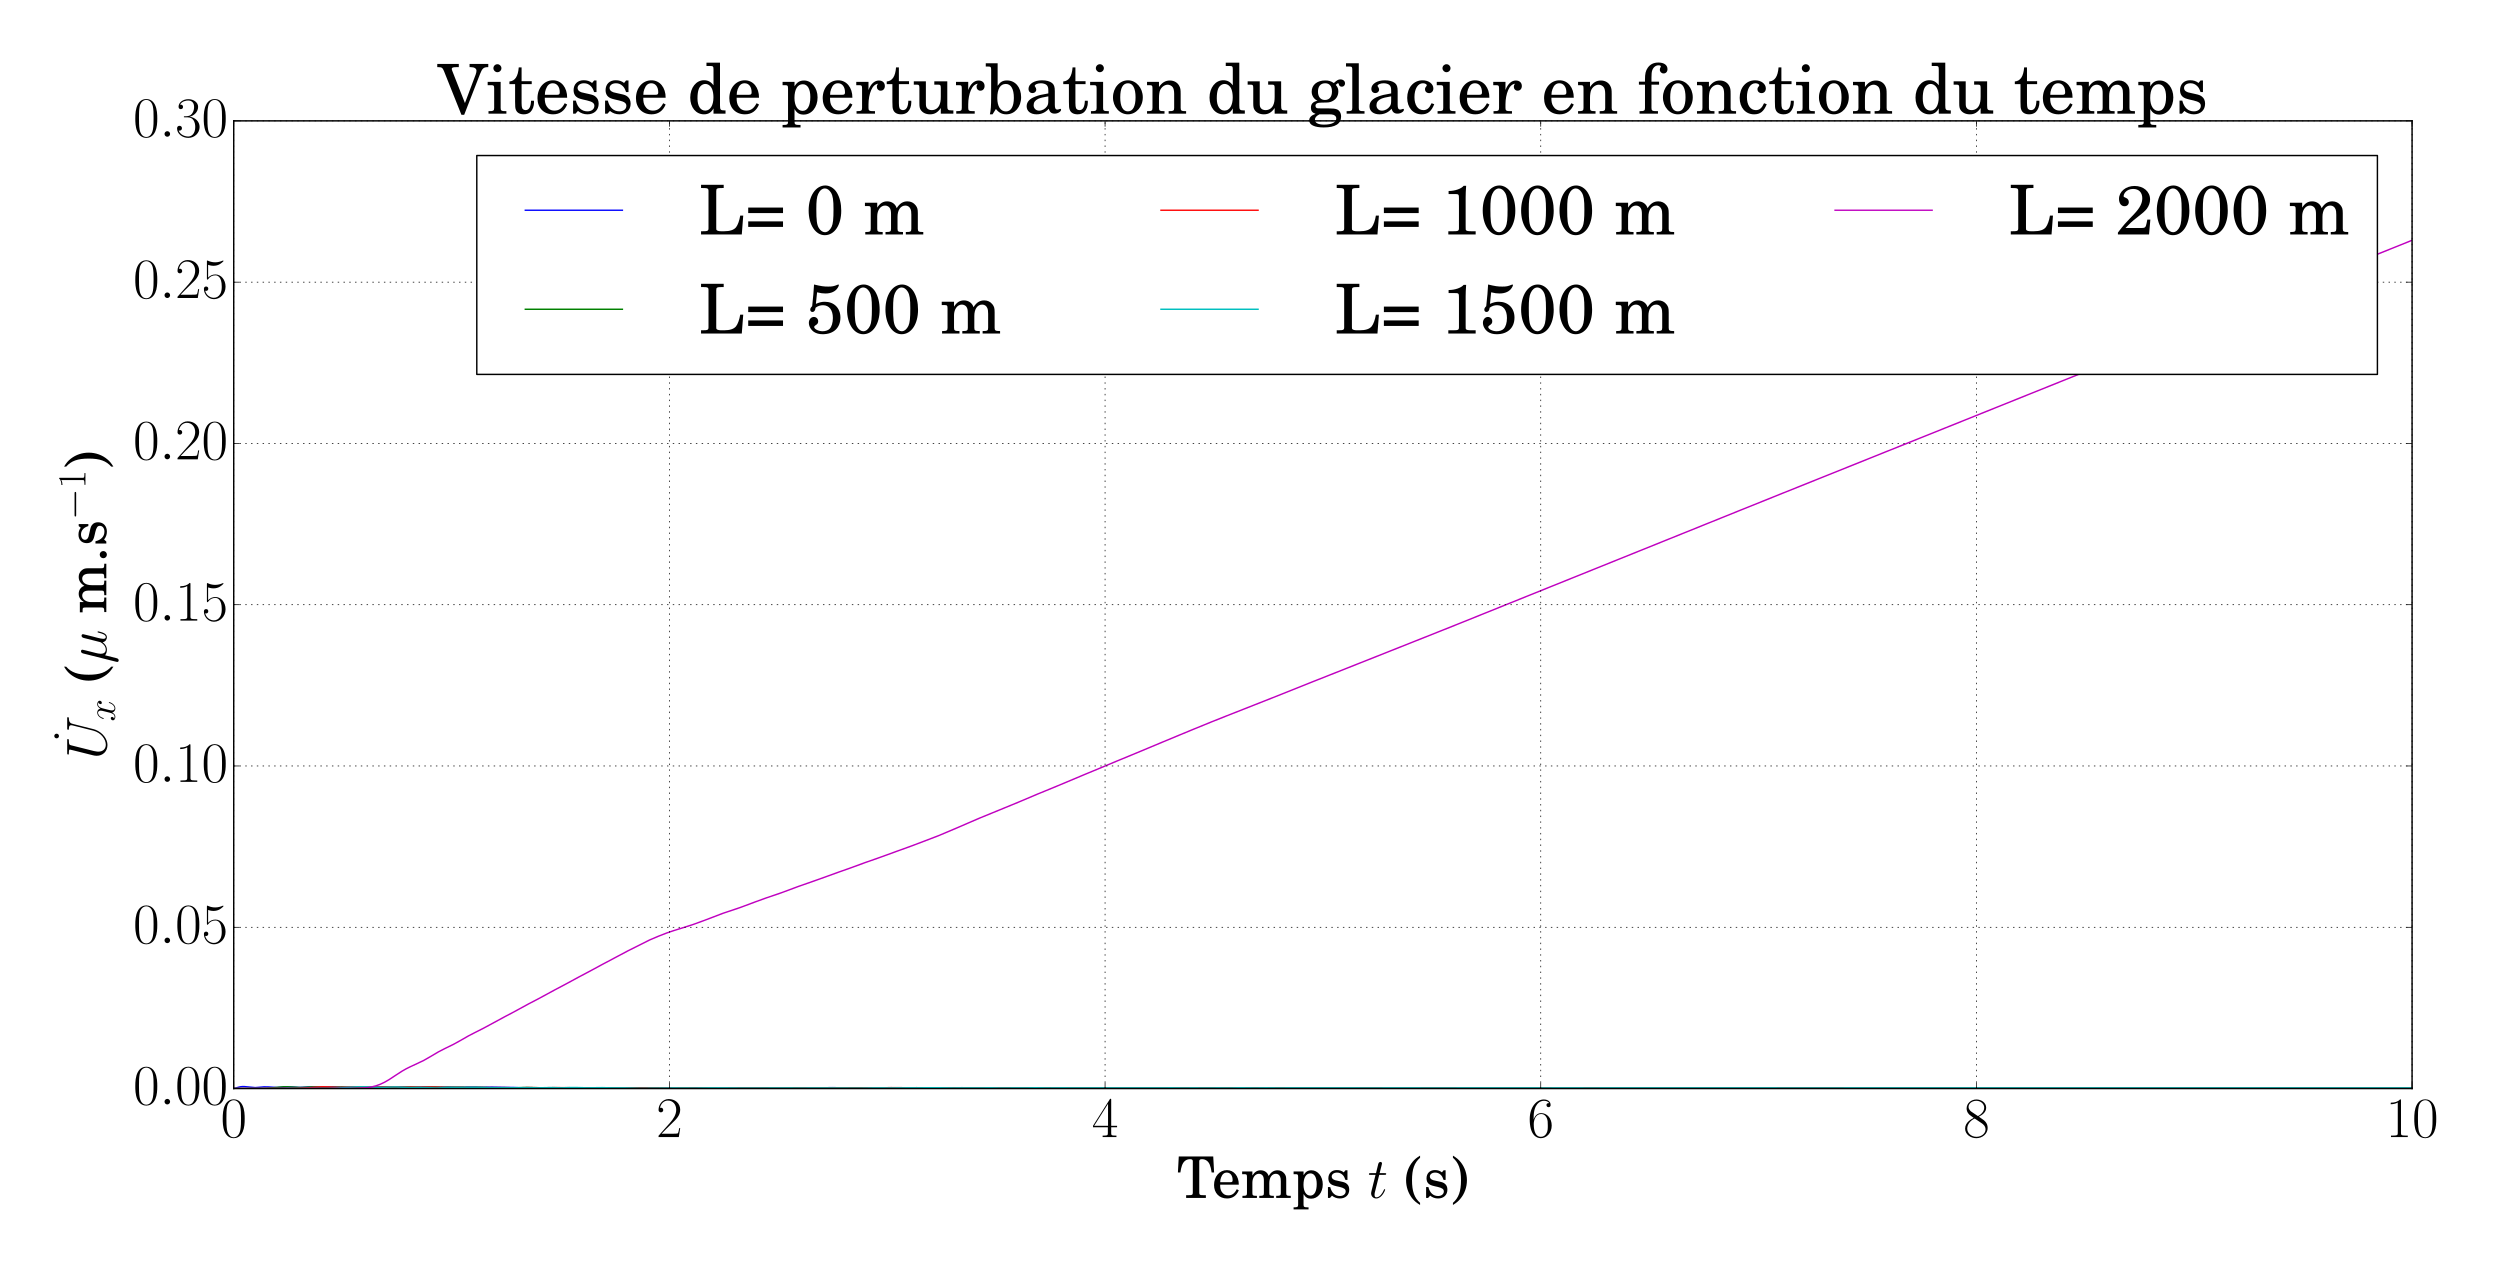 <?xml version="1.0" encoding="utf-8" standalone="no"?>
<!DOCTYPE svg PUBLIC "-//W3C//DTD SVG 1.1//EN"
  "http://www.w3.org/Graphics/SVG/1.1/DTD/svg11.dtd">
<!-- Created with matplotlib (http://matplotlib.org/) -->
<svg height="880pt" version="1.1" viewBox="0 0 1731 880" width="1731pt" xmlns="http://www.w3.org/2000/svg" xmlns:xlink="http://www.w3.org/1999/xlink">
 <defs>
  <style type="text/css">
*{stroke-linecap:butt;stroke-linejoin:round;}
  </style>
 </defs>
 <g id="figure_1">
  <g id="patch_1">
   <path d="
M0 880.2
L1731.6 880.2
L1731.6 0
L0 0
z
" style="fill:#ffffff;"/>
  </g>
  <g id="axes_1">
   <g id="patch_2">
    <path d="
M161.833 753.719
L1670.12 753.719
L1670.12 83.683
L161.833 83.683
z
" style="fill:#ffffff;"/>
   </g>
   <g id="line2d_1">
    <path clip-path="url(#p7fbd6cdb68)" d="
M161.833 753.719
L163.325 753.361
L164.817 752.876
L166.309 752.517
L167.801 752.347
L169.293 752.362
L176.752 753.057
L179.736 752.811
L182.72 752.549
L185.703 752.584
L191.671 752.972
L194.655 752.842
L199.13 752.584
L202.114 752.677
L206.59 752.924
L209.573 752.862
L214.049 752.626
L217.033 752.661
L223 752.903
L227.476 752.726
L230.46 752.636
L234.935 752.785
L239.411 752.876
L248.362 752.692
L254.33 752.872
L264.773 752.729
L269.249 752.862
L273.724 752.755
L278.2 752.677
L287.151 752.826
L294.611 752.698
L302.07 752.835
L311.021 752.723
L316.989 752.839
L327.432 752.75
L333.399 752.829
L340.859 752.73
L351.302 752.916
L355.778 752.967
L369.204 753.477
L379.648 753.577
L388.599 753.222
L405.01 753.511
L409.485 753.509
L418.437 753.232
L430.372 753.481
L439.323 753.34
L449.766 753.437
L455.734 753.475
L464.685 753.285
L473.636 753.515
L482.587 753.292
L493.031 753.454
L501.982 753.353
L518.392 753.389
L525.852 753.354
L533.311 753.456
L543.754 753.291
L549.722 753.39
L561.657 753.143
L567.625 753.209
L576.576 753.07
L585.527 753.275
L595.97 753.208
L603.43 753.183
L610.889 753.118
L625.808 753.216
L636.251 753.169
L657.137 753.236
L666.089 753.111
L675.04 753.264
L683.991 753.141
L691.451 753.214
L698.91 753.163
L706.369 753.242
L715.321 753.126
L722.78 753.287
L733.223 753.153
L740.683 753.277
L749.634 753.224
L758.585 753.266
L766.045 753.295
L772.012 753.293
L780.963 753.229
L788.423 753.283
L797.374 753.211
L806.325 753.313
L816.768 753.237
L827.212 753.247
L837.655 753.272
L849.59 753.243
L866.001 753.275
L927.168 753.207
L933.135 753.238
L940.595 753.254
L948.054 753.214
L957.005 753.229
L964.465 753.209
L973.416 753.248
L982.367 753.233
L992.81 753.231
L1061.44 753.273
L1067.4 753.224
L1073.37 753.193
L1082.32 753.266
L1089.78 753.192
L1098.73 753.265
L1106.19 753.191
L1116.64 753.248
L1124.1 753.224
L1134.54 753.226
L1188.25 753.244
L1209.13 753.235
L1264.33 753.235
L1273.28 753.239
L1282.24 753.252
L1291.19 753.224
L1301.63 753.264
L1380.7 753.256
L1419.49 753.238
L1437.39 753.236
L1459.77 753.23
L1513.48 753.238
L1640.29 753.242
L1670.12 753.224
L1670.12 753.224" style="fill:none;stroke:#0000ff;stroke-linecap:square;"/>
   </g>
   <g id="line2d_2">
    <path clip-path="url(#p7fbd6cdb68)" d="
M161.833 753.719
L182.72 753.611
L187.195 753.331
L196.146 752.496
L199.13 752.501
L208.081 752.977
L212.557 752.747
L215.541 752.598
L218.525 752.626
L225.984 752.916
L236.427 752.692
L242.395 752.893
L252.838 752.704
L258.805 752.875
L269.249 752.721
L275.216 752.859
L284.167 752.693
L291.627 752.844
L300.578 752.713
L306.546 752.848
L318.481 752.793
L322.956 752.871
L331.908 752.846
L339.367 753.101
L349.81 753.192
L354.286 753.218
L364.729 753.004
L373.68 753.147
L379.648 753.252
L385.615 753.373
L394.566 753.39
L400.534 753.596
L405.01 753.486
L410.977 753.294
L422.912 753.384
L433.355 753.445
L440.815 753.321
L449.766 753.426
L457.225 753.383
L464.685 753.439
L472.144 753.309
L482.587 753.457
L490.047 753.317
L501.982 753.425
L515.409 753.362
L524.36 753.391
L533.311 753.248
L542.263 753.318
L549.722 753.177
L560.165 753.326
L566.133 753.221
L576.576 753.244
L584.035 753.13
L594.478 753.162
L610.889 753.166
L655.645 753.184
L661.613 753.126
L675.04 753.196
L697.418 753.21
L728.748 753.214
L751.126 753.221
L760.077 753.228
L767.536 753.213
L774.996 753.3
L783.947 753.238
L791.407 753.31
L801.85 753.248
L809.309 753.25
L816.768 753.262
L822.736 753.28
L830.195 753.216
L839.147 753.301
L846.606 753.195
L855.557 753.301
L863.017 753.196
L871.968 753.317
L880.919 753.208
L889.871 753.277
L898.822 753.262
L909.265 753.221
L952.53 753.242
L959.989 753.221
L967.448 753.268
L977.892 753.224
L986.843 753.223
L997.286 753.257
L1088.29 753.239
L1161.39 753.25
L1177.8 753.239
L1210.62 753.246
L1282.24 753.248
L1324.01 753.225
L1344.89 753.219
L1365.78 753.252
L1404.57 753.233
L1428.44 753.242
L1462.75 753.253
L1556.74 753.24
L1670.12 753.232
L1670.12 753.232" style="fill:none;stroke:#008000;stroke-linecap:square;"/>
   </g>
   <g id="line2d_3">
    <path clip-path="url(#p7fbd6cdb68)" d="
M161.833 753.719
L205.098 753.618
L211.065 753.335
L223 752.488
L227.476 752.596
L234.935 752.967
L239.411 752.835
L245.378 752.597
L249.854 752.738
L254.33 752.908
L258.805 752.804
L263.281 752.639
L267.757 752.728
L273.724 752.88
L284.167 752.699
L290.135 752.873
L296.102 752.725
L300.578 752.733
L309.529 752.976
L315.497 752.965
L325.94 753.236
L334.891 753.025
L342.351 753.054
L348.318 753.031
L357.269 753.179
L366.221 752.974
L375.172 753.166
L384.123 753.045
L394.566 753.115
L412.469 753.325
L419.928 753.56
L446.782 753.309
L452.75 753.529
L457.225 753.453
L463.193 753.341
L485.571 753.45
L497.506 753.335
L506.457 753.356
L522.868 753.258
L530.328 753.326
L539.279 753.267
L546.738 753.372
L557.181 753.242
L566.133 753.297
L588.511 753.273
L594.478 753.288
L601.938 753.175
L610.889 753.202
L616.857 753.065
L630.283 753.154
L634.759 753.112
L643.71 753.281
L654.154 753.15
L661.613 753.186
L670.564 753.216
L678.024 753.193
L685.483 753.182
L701.894 753.238
L712.337 753.209
L864.509 753.264
L915.233 753.265
L922.692 753.249
L930.151 753.226
L939.103 753.256
L948.054 753.25
L957.005 753.227
L974.908 753.223
L1004.75 753.218
L1012.2 753.229
L1021.16 753.228
L1031.6 753.254
L1425.46 753.228
L1450.82 753.255
L1526.9 753.248
L1534.36 753.238
L1541.82 753.232
L1550.77 753.238
L1558.23 753.231
L1567.18 753.24
L1576.14 753.246
L1588.07 753.224
L1626.86 753.252
L1667.14 753.233
L1670.12 753.244
L1670.12 753.244" style="fill:none;stroke:#ff0000;stroke-linecap:square;"/>
   </g>
   <g id="line2d_4">
    <path clip-path="url(#p7fbd6cdb68)" d="
M161.833 753.719
L227.476 753.631
L233.443 753.419
L240.903 752.898
L246.87 752.528
L251.346 752.518
L264.773 752.91
L273.724 752.626
L278.2 752.808
L284.167 753.029
L296.102 753.092
L302.07 753.296
L306.546 753.132
L311.021 752.922
L315.497 752.979
L321.464 753.18
L327.432 753.08
L333.399 753.061
L340.859 753.076
L348.318 753.075
L354.286 753.155
L364.729 753.02
L372.188 753.184
L382.631 753.02
L388.599 753.198
L394.566 753.015
L399.042 752.996
L406.501 753.188
L416.945 753.065
L424.404 753.248
L431.863 753.215
L442.307 753.493
L452.75 753.48
L458.717 753.404
L466.177 753.283
L481.095 753.371
L491.539 753.232
L497.506 753.204
L513.917 753.326
L528.836 753.313
L536.295 753.284
L543.754 753.269
L552.706 753.323
L566.133 753.271
L594.478 753.373
L598.954 753.334
L606.413 753.212
L616.857 753.28
L625.808 753.212
L648.186 753.129
L654.154 753.182
L660.121 753.26
L670.564 753.211
L676.532 753.252
L685.483 753.177
L692.942 753.286
L703.386 753.239
L709.353 753.244
L716.813 753.147
L727.256 753.258
L734.715 753.202
L743.666 753.217
L751.126 753.211
L758.585 753.247
L769.028 753.223
L788.423 753.21
L795.882 753.229
L803.342 753.251
L810.801 753.194
L819.752 753.28
L827.212 753.23
L834.671 753.301
L843.622 753.242
L851.082 753.305
L858.541 753.168
L868.984 753.283
L876.444 753.198
L885.395 753.277
L894.346 753.232
L903.298 753.227
L925.676 753.238
L934.627 753.237
L945.07 753.263
L977.892 753.239
L988.335 753.265
L1058.45 753.226
L1067.4 753.26
L1088.29 753.243
L1100.23 753.262
L1128.57 753.237
L1136.03 753.253
L1144.98 753.233
L1156.92 753.221
L1185.26 753.236
L1209.13 753.247
L1256.87 753.263
L1310.58 753.24
L1331.47 753.227
L1370.26 753.237
L1425.46 753.234
L1444.85 753.248
L1470.21 753.234
L1544.81 753.237
L1670.12 753.229
L1670.12 753.229" style="fill:none;stroke:#00bfbf;stroke-linecap:square;"/>
   </g>
   <g id="line2d_5">
    <path clip-path="url(#p7fbd6cdb68)" d="
M161.833 753.719
L245.378 753.641
L251.346 753.38
L254.33 753.079
L257.314 752.585
L260.297 751.829
L263.281 750.755
L266.265 749.341
L269.249 747.619
L273.724 744.684
L278.2 741.775
L281.184 740.064
L284.167 738.574
L293.119 734.39
L297.594 731.84
L303.562 728.317
L308.037 726.01
L314.005 723.094
L318.481 720.624
L324.448 717.207
L328.924 714.902
L334.891 711.879
L349.81 703.806
L354.286 701.47
L366.221 694.974
L372.188 691.876
L384.123 685.405
L391.583 681.464
L400.534 676.609
L409.485 671.869
L416.945 667.826
L427.388 662.289
L434.847 658.326
L449.766 650.848
L455.734 648.305
L461.701 645.982
L466.177 644.456
L479.604 640.23
L487.063 637.517
L500.49 632.397
L512.425 628.394
L522.868 624.502
L530.328 621.793
L540.771 618.237
L552.706 613.807
L566.133 609.104
L581.051 603.727
L588.511 601.103
L598.954 597.275
L607.905 594.151
L621.332 589.28
L631.775 585.507
L649.678 578.687
L663.105 573.016
L670.564 569.783
L678.024 566.556
L704.877 555.546
L718.304 549.858
L731.731 544.346
L751.126 536.203
L766.045 530.009
L773.504 526.881
L783.947 522.583
L804.833 513.858
L816.768 508.901
L825.72 505.195
L839.147 499.706
L849.59 495.555
L880.919 483.21
L909.265 471.898
L940.595 459.483
L997.286 436.965
L1007.73 432.795
L1155.43 373.276
L1182.28 362.446
L1204.66 353.419
L1234.49 341.421
L1306.11 312.677
L1346.39 296.516
L1670.12 166.368
L1670.12 166.368" style="fill:none;stroke:#bf00bf;stroke-linecap:square;"/>
   </g>
   <g id="patch_3">
    <path d="
M1670.12 753.719
L1670.12 83.683" style="fill:none;stroke:#000000;stroke-linecap:square;stroke-linejoin:miter;"/>
   </g>
   <g id="patch_4">
    <path d="
M161.833 753.719
L161.833 83.683" style="fill:none;stroke:#000000;stroke-linecap:square;stroke-linejoin:miter;"/>
   </g>
   <g id="patch_5">
    <path d="
M161.833 753.719
L1670.12 753.719" style="fill:none;stroke:#000000;stroke-linecap:square;stroke-linejoin:miter;"/>
   </g>
   <g id="patch_6">
    <path d="
M161.833 83.683
L1670.12 83.683" style="fill:none;stroke:#000000;stroke-linecap:square;stroke-linejoin:miter;"/>
   </g>
   <g id="matplotlib.axis_1">
    <g id="xtick_1">
     <g id="line2d_6">
      <path clip-path="url(#p7fbd6cdb68)" d="
M161.833 753.719
L161.833 83.683" style="fill:none;stroke:#000000;stroke-dasharray:1,3;stroke-dashoffset:0.0;stroke-width:0.5;"/>
     </g>
     <g id="line2d_7">
      <defs>
       <path d="
M0 0
L0 -4" id="mc7db9fdffb" style="stroke:#000000;stroke-width:0.5;"/>
      </defs>
      <g>
       <use style="stroke:#000000;stroke-width:0.5;" x="161.833" xlink:href="#mc7db9fdffb" y="753.719"/>
      </g>
     </g>
     <g id="line2d_8">
      <defs>
       <path d="
M0 0
L0 4" id="m5a7d422ac3" style="stroke:#000000;stroke-width:0.5;"/>
      </defs>
      <g>
       <use style="stroke:#000000;stroke-width:0.5;" x="161.833" xlink:href="#m5a7d422ac3" y="83.683"/>
      </g>
     </g>
     <g id="text_1">
      <!-- $0$ -->
      <defs>
       <path d="
M42 31.641
C42 37.75 41.906 48.125 37.703 56.109
C34 63.109 28.094 65.594 22.906 65.594
C18.094 65.594 12 63.406 8.203 56.203
C4.203 48.719 3.797 39.438 3.797 31.641
C3.797 25.953 3.906 17.281 7 9.672
C11.297 -0.609 19 -2 22.906 -2
C27.5 -2 34.5 -0.109 38.594 9.375
C41.594 16.281 42 24.359 42 31.641
M22.906 -0.406
C16.5 -0.406 12.703 5.078 11.297 12.688
C10.203 18.562 10.203 27.156 10.203 32.75
C10.203 40.438 10.203 46.828 11.5 52.922
C13.406 61.391 19 64 22.906 64
C27 64 32.297 61.297 34.203 53.125
C35.5 47.438 35.594 40.734 35.594 32.75
C35.594 26.25 35.594 18.266 34.406 12.375
C32.297 1.484 26.406 -0.406 22.906 -0.406" id="CMR17-48"/>
      </defs>
      <g transform="translate(152.695 787.288)scale(0.4 -0.4)">
       <use transform="scale(0.996)" xlink:href="#CMR17-48"/>
      </g>
     </g>
    </g>
    <g id="xtick_2">
     <g id="line2d_9">
      <path clip-path="url(#p7fbd6cdb68)" d="
M463.491 753.719
L463.491 83.683" style="fill:none;stroke:#000000;stroke-dasharray:1,3;stroke-dashoffset:0.0;stroke-width:0.5;"/>
     </g>
     <g id="line2d_10">
      <g>
       <use style="stroke:#000000;stroke-width:0.5;" x="463.491" xlink:href="#mc7db9fdffb" y="753.719"/>
      </g>
     </g>
     <g id="line2d_11">
      <g>
       <use style="stroke:#000000;stroke-width:0.5;" x="463.491" xlink:href="#m5a7d422ac3" y="83.683"/>
      </g>
     </g>
     <g id="text_2">
      <!-- $2$ -->
      <defs>
       <path d="
M41.703 15.453
L39.906 15.453
C38.906 8.375 38.094 7.172 37.703 6.562
C37.203 5.766 30 5.766 28.594 5.766
L9.406 5.766
C13 9.672 20 16.75 28.5 24.953
C34.594 30.734 41.703 37.531 41.703 47.422
C41.703 59.219 32.297 66 21.797 66
C10.797 66 4.094 56.312 4.094 47.344
C4.094 43.438 7 42.938 8.203 42.938
C9.203 42.938 12.203 43.547 12.203 47.031
C12.203 50.109 9.594 51 8.203 51
C7.594 51 7 50.906 6.594 50.703
C8.5 59.219 14.297 63.406 20.406 63.406
C29.094 63.406 34.797 56.516 34.797 47.422
C34.797 38.734 29.703 31.25 24 24.75
L4.094 2.281
L4.094 0
L39.297 0
z
" id="CMR17-50"/>
      </defs>
      <g transform="translate(454.353 787.288)scale(0.4 -0.4)">
       <use transform="scale(0.996)" xlink:href="#CMR17-50"/>
      </g>
     </g>
    </g>
    <g id="xtick_3">
     <g id="line2d_12">
      <path clip-path="url(#p7fbd6cdb68)" d="
M765.149 753.719
L765.149 83.683" style="fill:none;stroke:#000000;stroke-dasharray:1,3;stroke-dashoffset:0.0;stroke-width:0.5;"/>
     </g>
     <g id="line2d_13">
      <g>
       <use style="stroke:#000000;stroke-width:0.5;" x="765.149" xlink:href="#mc7db9fdffb" y="753.719"/>
      </g>
     </g>
     <g id="line2d_14">
      <g>
       <use style="stroke:#000000;stroke-width:0.5;" x="765.149" xlink:href="#m5a7d422ac3" y="83.683"/>
      </g>
     </g>
     <g id="text_3">
      <!-- $4$ -->
      <defs>
       <path d="
M33.594 64.328
C33.594 66.406 33.5 66.5 31.703 66.5
L2 19.594
L2 17
L27.797 17
L27.797 7.141
C27.797 3.5 27.594 2.5 20.594 2.5
L18.703 2.5
L18.703 0
C21.906 0 27.297 0 30.703 0
C34.094 0 39.5 0 42.703 0
L42.703 2.5
L40.797 2.5
C33.797 2.5 33.594 3.5 33.594 7.141
L33.594 17
L43.797 17
L43.797 19.594
L33.594 19.594
z

M28.094 57.766
L28.094 19.594
L4 19.594
z
" id="CMR17-52"/>
      </defs>
      <g transform="translate(756.011 787.288)scale(0.4 -0.4)">
       <use transform="scale(0.996)" xlink:href="#CMR17-52"/>
      </g>
     </g>
    </g>
    <g id="xtick_4">
     <g id="line2d_15">
      <path clip-path="url(#p7fbd6cdb68)" d="
M1066.81 753.719
L1066.81 83.683" style="fill:none;stroke:#000000;stroke-dasharray:1,3;stroke-dashoffset:0.0;stroke-width:0.5;"/>
     </g>
     <g id="line2d_16">
      <g>
       <use style="stroke:#000000;stroke-width:0.5;" x="1066.808" xlink:href="#mc7db9fdffb" y="753.719"/>
      </g>
     </g>
     <g id="line2d_17">
      <g>
       <use style="stroke:#000000;stroke-width:0.5;" x="1066.808" xlink:href="#m5a7d422ac3" y="83.683"/>
      </g>
     </g>
     <g id="text_4">
      <!-- $6$ -->
      <defs>
       <path d="
M10.594 34
C10.594 57.656 21.797 63 28.297 63
C30.406 63 35.5 62.641 37.5 59
C35.906 59 32.906 59 32.906 55.516
C32.906 52.828 35.094 51.922 36.5 51.922
C37.406 51.922 40.094 52.312 40.094 55.625
C40.094 61.781 35.094 65.297 28.203 65.297
C16.297 65.297 3.797 52.969 3.797 31
C3.797 3.953 15.094 -2 23.094 -2
C32.797 -2 42 6.672 42 20.047
C42 32.516 33.906 41.594 23.703 41.594
C17.594 41.594 13.094 37.609 10.594 30.625
z

M23.094 0.391
C10.797 0.391 10.797 18.75 10.797 22.438
C10.797 29.625 14.203 40 23.5 40
C25.203 40 30.094 40 33.406 33.125
C35.203 29.219 35.203 25.141 35.203 20.141
C35.203 14.75 35.203 10.781 33.094 6.781
C30.906 2.672 27.703 0.391 23.094 0.391" id="CMR17-54"/>
      </defs>
      <g transform="translate(1057.669 787.288)scale(0.4 -0.4)">
       <use transform="scale(0.996)" xlink:href="#CMR17-54"/>
      </g>
     </g>
    </g>
    <g id="xtick_5">
     <g id="line2d_18">
      <path clip-path="url(#p7fbd6cdb68)" d="
M1368.47 753.719
L1368.47 83.683" style="fill:none;stroke:#000000;stroke-dasharray:1,3;stroke-dashoffset:0.0;stroke-width:0.5;"/>
     </g>
     <g id="line2d_19">
      <g>
       <use style="stroke:#000000;stroke-width:0.5;" x="1368.466" xlink:href="#mc7db9fdffb" y="753.719"/>
      </g>
     </g>
     <g id="line2d_20">
      <g>
       <use style="stroke:#000000;stroke-width:0.5;" x="1368.466" xlink:href="#m5a7d422ac3" y="83.683"/>
      </g>
     </g>
     <g id="text_5">
      <!-- $8$ -->
      <defs>
       <path d="
M27.203 35.375
C33.5 38.562 39.906 43.328 39.906 50.984
C39.906 60.031 31.094 65.297 23 65.297
C13.906 65.297 5.906 58.734 5.906 49.688
C5.906 47.203 6.5 42.922 10.406 39.141
C11.406 38.156 15.594 35.172 18.297 33.281
C13.797 30.984 3.297 25.531 3.297 14.594
C3.297 4.359 13.094 -2 22.797 -2
C33.5 -2 42.5 5.656 42.5 15.797
C42.5 24.844 36.406 29.031 32.406 31.703
z

M14.094 44.125
C13.297 44.625 9.297 47.703 9.297 52.375
C9.297 58.438 15.594 63 22.797 63
C30.703 63 36.5 57.453 36.5 50.984
C36.5 41.734 26.094 36.469 25.594 36.469
C25.5 36.469 25.406 36.469 24.594 37.078
z

M32.5 23.734
C34 22.641 38.797 19.375 38.797 13.297
C38.797 5.953 31.406 0.391 23 0.391
C13.906 0.391 7 6.844 7 14.688
C7 22.547 13.094 29.094 20 32.188
z
" id="CMR17-56"/>
      </defs>
      <g transform="translate(1359.328 787.288)scale(0.4 -0.4)">
       <use transform="scale(0.996)" xlink:href="#CMR17-56"/>
      </g>
     </g>
    </g>
    <g id="xtick_6">
     <g id="line2d_21">
      <path clip-path="url(#p7fbd6cdb68)" d="
M1670.12 753.719
L1670.12 83.683" style="fill:none;stroke:#000000;stroke-dasharray:1,3;stroke-dashoffset:0.0;stroke-width:0.5;"/>
     </g>
     <g id="line2d_22">
      <g>
       <use style="stroke:#000000;stroke-width:0.5;" x="1670.124" xlink:href="#mc7db9fdffb" y="753.719"/>
      </g>
     </g>
     <g id="line2d_23">
      <g>
       <use style="stroke:#000000;stroke-width:0.5;" x="1670.124" xlink:href="#m5a7d422ac3" y="83.683"/>
      </g>
     </g>
     <g id="text_6">
      <!-- $10$ -->
      <defs>
       <path d="
M26.594 63.312
C26.594 65.406 26.5 65.5 25.094 65.5
C21.203 61.188 15.297 59.797 9.703 59.797
C9.406 59.797 8.906 59.797 8.797 59.5
C8.703 59.297 8.703 59.094 8.703 57
C11.797 57 17 57.594 21 59.984
L21 7.203
C21 3.688 20.797 2.5 12.203 2.5
L9.203 2.5
L9.203 0
C14 0 19 0 23.797 0
C28.594 0 33.594 0 38.406 0
L38.406 2.5
L35.406 2.5
C26.797 2.5 26.594 3.594 26.594 7.156
z
" id="CMR17-49"/>
      </defs>
      <g transform="translate(1651.848 787.288)scale(0.4 -0.4)">
       <use transform="scale(0.996)" xlink:href="#CMR17-49"/>
       <use transform="translate(45.69 0.0)scale(0.996)" xlink:href="#CMR17-48"/>
      </g>
     </g>
    </g>
    <g id="text_7">
     <!-- Temps $t$ (s) -->
     <defs>
      <path d="
M5.406 -12.281
C11.406 -8.578 14.594 -5.984 18 -1.891
C25.594 6.984 29.703 18.562 29.703 30.641
C29.703 42.016 26.094 52.703 19.406 61.484
C15.594 66.375 12.203 69.359 5.406 73.453
L5.406 69.766
C15.406 60.984 19.406 49.797 19.406 30.641
C19.406 11.375 15.406 0.203 5.406 -8.578
z
" id="Century_Schoolbook_L_Roman-41"/>
      <path d="
M63.297 72
L3.406 72
L1.906 44.266
L6.203 44.266
C6.906 49.25 7.797 53.047 8.906 56.234
C11.5 63.516 16.297 67.312 23.094 67.312
C26.406 67.312 27.797 66.203 27.797 63.719
L27.797 12.281
L27.797 9.375
C27.797 5.188 26.906 4.688 18.797 4.688
L16.203 4.688
L16.203 0
L50.5 0
L50.5 4.688
L47.906 4.688
C39.906 4.688 39 5.188 39 9.375
L39 12.281
L39 63.719
C39 66.203 40.406 67.312 43.703 67.312
C49.797 67.312 54.703 63.906 57.203 57.922
C58.703 54.25 59.703 49.953 60.5 44.266
L64.797 44.266
z
" id="Century_Schoolbook_L_Roman-84"/>
      <path d="
M20.094 46
L2.297 46
L2.297 41.219
L6.406 41.219
C10.094 41.219 10.703 40.516 10.703 36.203
L10.703 12.297
L10.703 8.406
C10.703 4.297 9.594 3.594 3.203 3.594
L2.797 3.594
L2.797 0
L28 0
L28 3.594
L27.594 3.594
C21.203 3.594 20.094 4.297 20.094 8.391
L20.094 12.281
L20.094 26.453
C20.094 35.328 25 41.922 31.5 41.922
C34.094 41.922 36.906 40.516 38.094 38.625
C39.5 36.734 40.094 33.828 40.094 29.734
L40.094 12.281
L40.094 8.281
C40.094 4.297 39 3.594 32.5 3.594
L32.094 3.594
L32.094 0
L57.406 0
L57.406 3.594
L57 3.594
C50.594 3.594 49.5 4.297 49.5 8.281
L49.5 12.281
L49.5 25.547
C49.5 35.531 54 41.922 61 41.922
C64.297 41.922 67 40.016 68.297 36.922
C69.203 34.734 69.5 32.531 69.5 28.641
L69.5 12.281
L69.5 8.281
C69.5 4.297 68.406 3.594 61.906 3.594
L61.5 3.594
L61.5 0
L86.797 0
L86.797 3.594
L86.406 3.594
C80 3.594 78.906 4.297 78.906 8.391
L78.906 12.281
L78.906 30.641
C78.906 36.828 78.297 38.922 75.703 42.312
C72.797 46.016 68.703 48 63.906 48
C57.406 48 52.594 44.938 48.297 38.109
C46.594 44.047 41.203 48 34.5 48
C28.5 48 24 45.141 20.094 38.922
z
" id="Century_Schoolbook_L_Roman-109"/>
      <path d="
M27.906 73.453
C21.906 69.766 18.703 67.172 15.297 63.172
C7.703 54.188 3.594 42.719 3.594 30.641
C3.594 19.266 7.203 8.578 13.906 -0.297
C17.703 -5.094 21.094 -8.078 27.906 -12.281
L27.906 -8.578
C17.906 0.203 13.906 11.484 13.906 30.641
C13.906 49.797 17.906 60.984 27.906 69.766
z
" id="Century_Schoolbook_L_Roman-40"/>
      <path d="
M39 48
L35.5 48
L32.594 44.406
C29 47.203 25.406 48.391 20.406 48.391
C11.594 48.391 5.797 42.625 5.797 33.953
C5.797 30.078 7.094 26.781 9.297 24.812
C11.594 22.703 13.906 21.719 19.906 20.312
L25.203 19.125
C33.094 17.234 35.906 15.234 35.906 11.266
C35.906 6.578 31.797 3.297 25.906 3.297
C17.5 3.297 11.5 8.766 9.094 18.875
L5.094 18.875
L5.094 0
L8.594 0
L12.094 3.906
C16.203 0.594 20.797 -1 25.797 -1
C35.594 -1 42.094 5.078 42.094 14.344
C42.094 18.719 40.703 22.094 37.906 24.391
C35.5 26.484 33.5 27.281 27.406 28.562
L22.406 29.672
C16.906 30.859 16.906 30.859 15.094 31.859
C12.906 32.859 11.594 34.938 11.594 37.141
C11.594 41.109 15.406 44 20.906 44
C24.703 44 27.797 42.703 30.594 40.016
C32.797 37.812 33.906 35.828 35.5 31.234
L39 31.234
z
" id="Century_Schoolbook_L_Roman-115"/>
      <path d="
M20.094 46
L2.797 46
L2.797 41.219
L6.406 41.219
C10.094 41.219 10.703 40.516 10.703 36.219
L10.703 -7.75
L10.703 -11.719
C10.703 -15.719 9.594 -16.406 3.203 -16.406
L2.797 -16.406
L2.797 -20
L28.797 -20
L28.797 -16.406
L27.703 -16.406
C21.203 -16.406 20.094 -15.719 20.094 -11.734
L20.094 -7.75
L20.094 6.688
C23.406 0.906 27.203 -1.391 33.297 -1.391
C44.906 -1.391 53.5 9.266 53.5 23.5
C53.5 37.266 44.906 48 33.906 48
C27.703 48 23.594 45.438 20.094 39.516
z

M32.094 42.609
C39 42.609 43 35.75 43 24.094
C43 11.266 38.906 4 31.797 4
C24.703 4 20 11.375 20 22.812
C20 35.141 24.5 42.609 32.094 42.609" id="Century_Schoolbook_L_Roman-112"/>
      <path d="
M46.5 23
C46.594 37.812 38.094 48.281 25.906 48.281
C13.094 48.281 3.5 37.25 3.5 22.344
C3.5 8.438 12.594 -1 26.094 -1
C35.594 -1 42.406 3.688 46.5 13.188
L43 15.094
C38.906 7.391 34.703 4.391 28 4.391
C22.906 4.391 19.203 6.594 16.594 11
C14.797 14 14 17.5 14.094 23
z

M14.203 27.297
C14.203 30.344 14.594 32.5 15.594 35.25
C17.703 41.141 20.906 44 25.703 44
C31.797 44 35.797 38.781 35.797 30.922
C35.797 28.078 34.906 27.297 31.703 27.297
z
" id="Century_Schoolbook_L_Roman-101"/>
      <path d="
M20.094 40.094
L29.297 40.094
C31.203 40.094 32.203 40.094 32.203 41.891
C32.203 43 31.594 43 29.594 43
L20.797 43
L24.5 57.688
C24.906 59.078 24.906 59.281 24.906 60
C24.906 61.609 23.594 62.5 22.297 62.5
C21.5 62.5 19.203 62.203 18.406 58.984
L14.5 43
L5.094 43
C3.094 43 2.203 43 2.203 41.094
C2.203 40.094 2.906 40.094 4.797 40.094
L13.703 40.094
L7.094 13.766
C6.297 10.281 6 9.281 6 7.984
C6 3.297 9.297 -1 14.906 -1
C25 -1 30.406 13.578 30.406 14.266
C30.406 14.875 30 15.172 29.406 15.172
C29.203 15.172 28.797 15.172 28.594 14.766
C28.5 14.672 28.406 14.562 27.703 12.969
C25.594 7.984 21 1 15.203 1
C12.203 1 12 3.5 12 5.688
C12 5.781 12 7.688 12.297 8.875
z
" id="CMMI12-116"/>
     </defs>
     <g transform="translate(814.827 829.429)scale(0.4 -0.4)">
      <use transform="scale(0.996)" xlink:href="#Century_Schoolbook_L_Roman-84"/>
      <use transform="translate(60.971 0.0)scale(0.996)" xlink:href="#Century_Schoolbook_L_Roman-101"/>
      <use transform="translate(110.785 0.0)scale(0.996)" xlink:href="#Century_Schoolbook_L_Roman-109"/>
      <use transform="translate(199.351 0.0)scale(0.996)" xlink:href="#Century_Schoolbook_L_Roman-112"/>
      <use transform="translate(256.537 0.0)scale(0.996)" xlink:href="#Century_Schoolbook_L_Roman-115"/>
      <use transform="translate(330.358 0.0)scale(0.996)" xlink:href="#CMMI12-116"/>
      <use transform="translate(393.279 0.0)scale(0.996)" xlink:href="#Century_Schoolbook_L_Roman-40"/>
      <use transform="translate(426.455 0.0)scale(0.996)" xlink:href="#Century_Schoolbook_L_Roman-115"/>
      <use transform="translate(472.58 0.0)scale(0.996)" xlink:href="#Century_Schoolbook_L_Roman-41"/>
     </g>
    </g>
   </g>
   <g id="matplotlib.axis_2">
    <g id="ytick_1">
     <g id="line2d_24">
      <path clip-path="url(#p7fbd6cdb68)" d="
M161.833 753.719
L1670.12 753.719" style="fill:none;stroke:#000000;stroke-dasharray:1,3;stroke-dashoffset:0.0;stroke-width:0.5;"/>
     </g>
     <g id="line2d_25">
      <defs>
       <path d="
M0 0
L4 0" id="md7965d1ba0" style="stroke:#000000;stroke-width:0.5;"/>
      </defs>
      <g>
       <use style="stroke:#000000;stroke-width:0.5;" x="161.833" xlink:href="#md7965d1ba0" y="753.719"/>
      </g>
     </g>
     <g id="line2d_26">
      <defs>
       <path d="
M0 0
L-4 0" id="md9a1c1a7cd" style="stroke:#000000;stroke-width:0.5;"/>
      </defs>
      <g>
       <use style="stroke:#000000;stroke-width:0.5;" x="1670.124" xlink:href="#md9a1c1a7cd" y="753.719"/>
      </g>
     </g>
     <g id="text_8">
      <!-- $0.00$ -->
      <defs>
       <path d="
M18.406 4.797
C18.406 7.688 16 9.672 13.594 9.672
C10.703 9.672 8.703 7.281 8.703 4.891
C8.703 2 11.094 0 13.5 0
C16.406 0 18.406 2.391 18.406 4.797" id="CMMI12-58"/>
      </defs>
      <g transform="translate(92.166 764.718)scale(0.4 -0.4)">
       <use transform="scale(0.996)" xlink:href="#CMR17-48"/>
       <use transform="translate(45.69 0.0)scale(0.996)" xlink:href="#CMMI12-58"/>
       <use transform="translate(72.788 0.0)scale(0.996)" xlink:href="#CMR17-48"/>
       <use transform="translate(118.478 0.0)scale(0.996)" xlink:href="#CMR17-48"/>
      </g>
     </g>
    </g>
    <g id="ytick_2">
     <g id="line2d_27">
      <path clip-path="url(#p7fbd6cdb68)" d="
M161.833 642.047
L1670.12 642.047" style="fill:none;stroke:#000000;stroke-dasharray:1,3;stroke-dashoffset:0.0;stroke-width:0.5;"/>
     </g>
     <g id="line2d_28">
      <g>
       <use style="stroke:#000000;stroke-width:0.5;" x="161.833" xlink:href="#md7965d1ba0" y="642.047"/>
      </g>
     </g>
     <g id="line2d_29">
      <g>
       <use style="stroke:#000000;stroke-width:0.5;" x="1670.124" xlink:href="#md9a1c1a7cd" y="642.047"/>
      </g>
     </g>
     <g id="text_9">
      <!-- $0.05$ -->
      <defs>
       <path d="
M11.406 57.688
C12.406 57.281 16.5 56 20.703 56
C30 56 35.094 61.016 38 63.922
C38 64.734 38 65.25 37.406 65.25
C37.297 65.25 37.094 65.25 36.297 64.828
C32.797 63.312 28.703 62.078 23.703 62.078
C20.703 62.078 16.203 62.5 11.297 64.734
C10.203 65.25 10 65.25 9.906 65.25
C9.406 65.25 9.297 65.141 9.297 63.156
L9.297 34.281
C9.297 32.5 9.297 32 10.297 32
C10.797 32 11 32.203 11.5 32.906
C14.703 37.484 19.094 39.406 24.094 39.406
C27.594 39.406 35.094 37.219 35.094 20.141
C35.094 16.953 35.094 11.172 32.094 6.578
C29.594 2.484 25.703 0.391 21.406 0.391
C14.797 0.391 8.094 5 6.297 12.719
C6.703 12.609 7.5 12.422 7.906 12.422
C9.203 12.422 11.703 13.125 11.703 16.219
C11.703 18.906 9.797 20 7.906 20
C5.594 20 4.094 18.594 4.094 15.797
C4.094 7.094 11 -2 21.594 -2
C31.906 -2 41.703 6.875 41.703 19.75
C41.703 31.719 33.906 41 24.203 41
C19.094 41 14.797 39.094 11.406 35.453
z
" id="CMR17-53"/>
      </defs>
      <g transform="translate(92.166 653.045)scale(0.4 -0.4)">
       <use transform="scale(0.996)" xlink:href="#CMR17-48"/>
       <use transform="translate(45.69 0.0)scale(0.996)" xlink:href="#CMMI12-58"/>
       <use transform="translate(72.788 0.0)scale(0.996)" xlink:href="#CMR17-48"/>
       <use transform="translate(118.478 0.0)scale(0.996)" xlink:href="#CMR17-53"/>
      </g>
     </g>
    </g>
    <g id="ytick_3">
     <g id="line2d_30">
      <path clip-path="url(#p7fbd6cdb68)" d="
M161.833 530.374
L1670.12 530.374" style="fill:none;stroke:#000000;stroke-dasharray:1,3;stroke-dashoffset:0.0;stroke-width:0.5;"/>
     </g>
     <g id="line2d_31">
      <g>
       <use style="stroke:#000000;stroke-width:0.5;" x="161.833" xlink:href="#md7965d1ba0" y="530.374"/>
      </g>
     </g>
     <g id="line2d_32">
      <g>
       <use style="stroke:#000000;stroke-width:0.5;" x="1670.124" xlink:href="#md9a1c1a7cd" y="530.374"/>
      </g>
     </g>
     <g id="text_10">
      <!-- $0.10$ -->
      <g transform="translate(92.166 541.372)scale(0.4 -0.4)">
       <use transform="scale(0.996)" xlink:href="#CMR17-48"/>
       <use transform="translate(45.69 0.0)scale(0.996)" xlink:href="#CMMI12-58"/>
       <use transform="translate(72.788 0.0)scale(0.996)" xlink:href="#CMR17-49"/>
       <use transform="translate(118.478 0.0)scale(0.996)" xlink:href="#CMR17-48"/>
      </g>
     </g>
    </g>
    <g id="ytick_4">
     <g id="line2d_33">
      <path clip-path="url(#p7fbd6cdb68)" d="
M161.833 418.701
L1670.12 418.701" style="fill:none;stroke:#000000;stroke-dasharray:1,3;stroke-dashoffset:0.0;stroke-width:0.5;"/>
     </g>
     <g id="line2d_34">
      <g>
       <use style="stroke:#000000;stroke-width:0.5;" x="161.833" xlink:href="#md7965d1ba0" y="418.701"/>
      </g>
     </g>
     <g id="line2d_35">
      <g>
       <use style="stroke:#000000;stroke-width:0.5;" x="1670.124" xlink:href="#md9a1c1a7cd" y="418.701"/>
      </g>
     </g>
     <g id="text_11">
      <!-- $0.15$ -->
      <g transform="translate(92.166 429.7)scale(0.4 -0.4)">
       <use transform="scale(0.996)" xlink:href="#CMR17-48"/>
       <use transform="translate(45.69 0.0)scale(0.996)" xlink:href="#CMMI12-58"/>
       <use transform="translate(72.788 0.0)scale(0.996)" xlink:href="#CMR17-49"/>
       <use transform="translate(118.478 0.0)scale(0.996)" xlink:href="#CMR17-53"/>
      </g>
     </g>
    </g>
    <g id="ytick_5">
     <g id="line2d_36">
      <path clip-path="url(#p7fbd6cdb68)" d="
M161.833 307.028
L1670.12 307.028" style="fill:none;stroke:#000000;stroke-dasharray:1,3;stroke-dashoffset:0.0;stroke-width:0.5;"/>
     </g>
     <g id="line2d_37">
      <g>
       <use style="stroke:#000000;stroke-width:0.5;" x="161.833" xlink:href="#md7965d1ba0" y="307.028"/>
      </g>
     </g>
     <g id="line2d_38">
      <g>
       <use style="stroke:#000000;stroke-width:0.5;" x="1670.124" xlink:href="#md9a1c1a7cd" y="307.028"/>
      </g>
     </g>
     <g id="text_12">
      <!-- $0.20$ -->
      <g transform="translate(92.166 318.027)scale(0.4 -0.4)">
       <use transform="scale(0.996)" xlink:href="#CMR17-48"/>
       <use transform="translate(45.69 0.0)scale(0.996)" xlink:href="#CMMI12-58"/>
       <use transform="translate(72.788 0.0)scale(0.996)" xlink:href="#CMR17-50"/>
       <use transform="translate(118.478 0.0)scale(0.996)" xlink:href="#CMR17-48"/>
      </g>
     </g>
    </g>
    <g id="ytick_6">
     <g id="line2d_39">
      <path clip-path="url(#p7fbd6cdb68)" d="
M161.833 195.355
L1670.12 195.355" style="fill:none;stroke:#000000;stroke-dasharray:1,3;stroke-dashoffset:0.0;stroke-width:0.5;"/>
     </g>
     <g id="line2d_40">
      <g>
       <use style="stroke:#000000;stroke-width:0.5;" x="161.833" xlink:href="#md7965d1ba0" y="195.355"/>
      </g>
     </g>
     <g id="line2d_41">
      <g>
       <use style="stroke:#000000;stroke-width:0.5;" x="1670.124" xlink:href="#md9a1c1a7cd" y="195.355"/>
      </g>
     </g>
     <g id="text_13">
      <!-- $0.25$ -->
      <g transform="translate(92.166 206.354)scale(0.4 -0.4)">
       <use transform="scale(0.996)" xlink:href="#CMR17-48"/>
       <use transform="translate(45.69 0.0)scale(0.996)" xlink:href="#CMMI12-58"/>
       <use transform="translate(72.788 0.0)scale(0.996)" xlink:href="#CMR17-50"/>
       <use transform="translate(118.478 0.0)scale(0.996)" xlink:href="#CMR17-53"/>
      </g>
     </g>
    </g>
    <g id="ytick_7">
     <g id="line2d_42">
      <path clip-path="url(#p7fbd6cdb68)" d="
M161.833 83.683
L1670.12 83.683" style="fill:none;stroke:#000000;stroke-dasharray:1,3;stroke-dashoffset:0.0;stroke-width:0.5;"/>
     </g>
     <g id="line2d_43">
      <g>
       <use style="stroke:#000000;stroke-width:0.5;" x="161.833" xlink:href="#md7965d1ba0" y="83.683"/>
      </g>
     </g>
     <g id="line2d_44">
      <g>
       <use style="stroke:#000000;stroke-width:0.5;" x="1670.124" xlink:href="#md9a1c1a7cd" y="83.683"/>
      </g>
     </g>
     <g id="text_14">
      <!-- $0.30$ -->
      <defs>
       <path d="
M22.094 33.703
C31 33.703 34.906 25.969 34.906 17.031
C34.906 5 28.5 0.391 22.703 0.391
C17.406 0.391 8.797 3.031 6.094 10.828
C6.594 10.625 7.094 10.625 7.594 10.625
C10 10.625 11.797 12.219 11.797 14.812
C11.797 17.703 9.594 19 7.594 19
C5.906 19 3.297 18.203 3.297 14.469
C3.297 5.234 12.297 -2 22.906 -2
C34 -2 42.5 6.719 42.5 16.953
C42.5 26.672 34.5 33.688 25 34.797
C32.594 36.375 39.906 43.062 39.906 52.016
C39.906 59.688 32 65.297 23 65.297
C13.906 65.297 5.906 59.828 5.906 52.016
C5.906 48.594 8.5 48 9.797 48
C11.906 48 13.703 49.297 13.703 51.891
C13.703 54.469 11.906 55.766 9.797 55.766
C9.406 55.766 8.906 55.766 8.5 55.562
C11.406 61.859 19.297 63 22.797 63
C26.297 63 32.906 61.328 32.906 51.875
C32.906 49.109 32.5 44.188 29.094 39.844
C26.094 36 22.703 36 19.406 35.594
C18.906 35.594 16.594 35.594 16.203 35.594
C15.5 35.484 15.094 35.391 15.094 34.594
C15.094 33.812 15.203 33.703 17.203 33.703
z
" id="CMR17-51"/>
      </defs>
      <g transform="translate(92.166 94.681)scale(0.4 -0.4)">
       <use transform="scale(0.996)" xlink:href="#CMR17-48"/>
       <use transform="translate(45.69 0.0)scale(0.996)" xlink:href="#CMMI12-58"/>
       <use transform="translate(72.788 0.0)scale(0.996)" xlink:href="#CMR17-51"/>
       <use transform="translate(118.478 0.0)scale(0.996)" xlink:href="#CMR17-48"/>
      </g>
     </g>
    </g>
    <g id="text_15">
     <!-- $\dot{U}_x$ ($\mu$ m.s$^{-1}$) -->
     <defs>
      <path d="
M16.5 61.078
C16.5 63.469 14.594 65.156 12.5 65.156
C10.094 65.156 8.406 63.266 8.406 61.078
C8.406 58.688 10.297 57 12.406 57
C14.797 57 16.5 58.891 16.5 61.078" id="CMR17-95"/>
      <path d="
M13.703 11.469
C10.203 11.469 7.406 8.672 7.406 5.281
C7.406 1.781 10.203 -1 13.594 -1
C17.094 -1 19.906 1.781 19.906 5.281
C19.906 8.672 17.094 11.469 13.703 11.469" id="Century_Schoolbook_L_Roman-46"/>
      <path d="
M50.594 23.031
C47.094 9.078 35.5 0.891 26.094 0.891
C18.906 0.891 14 5.672 14 13.922
C14 14.312 14 17.297 15.094 21.672
L24.906 60.734
C25.797 64.109 26 65.109 33.094 65.109
C34.906 65.109 35.906 65.109 35.906 66.906
C35.906 68 35 68 34.406 68
C32.594 68 30.5 68 28.594 68
L16.797 68
C14.906 68 12.797 68 10.906 68
C10.203 68 9 68 9 66.109
C9 65.109 9.703 65.109 11.594 65.109
C17.594 65.109 17.594 64.312 17.594 63.203
C17.594 62.625 16.906 59.734 16.406 58.047
L7.703 23.25
C7.406 22.156 6.797 19.469 6.797 16.797
C6.797 5.844 14.703 -2 25.594 -2
C35.703 -2 46.906 6 52 18.703
C52.703 20.391 53.594 23.906 54.203 26.594
C55.203 30.203 57.297 39 58 41.594
L61.797 56.609
C63.094 61.812 63.906 65.109 72.703 65.109
C73.5 65.203 73.906 66 73.906 66.906
C73.906 68 73 68 72.594 68
C71.203 68 69.406 68 68 68
L63.297 68
C57.094 68 53.906 68 53.797 68
C53.203 68 52 68 52 66.109
C52 65.109 52.797 65.109 53.5 65.109
C59.5 65.109 59.906 62.812 59.906 61.016
C59.906 60.125 59.906 59.812 59.5 58.422
z
" id="CMMI12-85"/>
      <path d="
M14.406 2.203
C16.906 -0.094 20.594 -1 24 -1
C30.406 -1 34.797 3.297 37.094 6.391
C38.094 1.094 42.297 -1 45.797 -1
C48.797 -1 51.203 0.797 53 4.391
C54.594 7.781 56 13.875 56 14.266
C56 14.766 55.594 15.172 55 15.172
C54.094 15.172 54 14.672 53.594 13.172
C52.094 7.281 50.203 1 46.094 1
C43.203 1 43 3.594 43 5.594
C43 7.891 43.906 11.469 44.594 14.469
L47.406 25.25
C47.797 27.141 48.906 31.625 49.406 33.422
C50 35.828 51.094 40.109 51.094 40.516
C51.094 42.016 49.906 43.016 48.406 43.016
C47.5 43.016 45.406 42.609 44.594 39.609
L37.594 11.875
C37.094 9.875 37.094 9.672 35.797 8.078
C34.594 6.391 30.703 1 24.406 1
C18.797 1 17 5.094 17 9.781
C17 12.672 17.906 16.172 18.297 17.859
L22.797 35.828
C23.297 37.719 24.094 40.906 24.094 41.516
C24.094 43.109 22.797 44 21.5 44
C20.594 44 18.406 43.703 17.594 40.516
L3.094 -17.312
C3 -17.812 2.797 -18.406 2.797 -19
C2.797 -20.5 4 -21.5 5.5 -21.5
C8.406 -21.5 9 -19.203 9.703 -16.391
z
" id="CMMI12-22"/>
      <path d="
M65.906 23
C67.594 23 69.406 23 69.406 25
C69.406 27 67.594 27 65.906 27
L11.797 27
C10.094 27 8.297 27 8.297 25
C8.297 23 10.094 23 11.797 23
z
" id="CMSY10-0"/>
      <path d="
M47.406 40.719
C44.203 40.109 43 37.719 43 35.828
C43 33.422 44.906 32.625 46.297 32.625
C49.297 32.625 51.406 35.219 51.406 37.922
C51.406 42.109 46.594 44 42.406 44
C36.297 44 32.906 38.016 32 36.125
C29.703 44 23.5 44 21.703 44
C11.5 44 6.094 30.938 6.094 28.734
C6.094 28.344 6.5 27.844 7.203 27.844
C8 27.844 8.203 28.438 8.406 28.844
C11.797 39.922 18.5 42.016 21.406 42.016
C25.906 42.016 26.797 37.812 26.797 35.422
C26.797 33.234 26.203 30.938 25 26.141
L21.594 12.469
C20.094 6.484 17.203 1 11.906 1
C11.406 1 8.906 1 6.797 2.297
C10.406 3 11.203 5.984 11.203 7.188
C11.203 9.188 9.703 10.375 7.797 10.375
C5.406 10.375 2.797 8.281 2.797 5.094
C2.797 0.891 7.5 -1 11.797 -1
C16.594 -1 20 2.797 22.094 6.891
C23.703 1 28.703 -1 32.406 -1
C42.594 -1 48 12.078 48 14.266
C48 14.766 47.594 15.172 47 15.172
C46.094 15.172 46 14.672 45.703 13.875
C43 5.094 37.203 1 32.703 1
C29.203 1 27.297 3.594 27.297 7.688
C27.297 9.875 27.703 11.469 29.297 18.062
L32.797 31.625
C34.297 37.625 37.703 42.016 42.297 42.016
C42.5 42.016 45.297 42.016 47.406 40.719" id="CMMI12-120"/>
     </defs>
     <g transform="translate(79.594 526.019)rotate(-90.0)scale(0.4 -0.4)">
      <use transform="translate(28.604 40.134)scale(0.996)" xlink:href="#CMR17-95"/>
      <use transform="translate(0.0 14.944)scale(0.996)" xlink:href="#CMMI12-85"/>
      <use transform="translate(66.252 0.0)scale(0.697)" xlink:href="#CMMI12-120"/>
      <use transform="translate(133.249 14.944)scale(0.996)" xlink:href="#Century_Schoolbook_L_Roman-40"/>
      <use transform="translate(166.424 14.944)scale(0.996)" xlink:href="#CMMI12-22"/>
      <use transform="translate(252.811 14.944)scale(0.996)" xlink:href="#Century_Schoolbook_L_Roman-109"/>
      <use transform="translate(341.378 14.944)scale(0.996)" xlink:href="#Century_Schoolbook_L_Roman-46"/>
      <use transform="translate(369.073 14.944)scale(0.996)" xlink:href="#Century_Schoolbook_L_Roman-115"/>
      <use transform="translate(415.199 51.098)scale(0.697)" xlink:href="#CMSY10-0"/>
      <use transform="translate(469.44 51.098)scale(0.697)" xlink:href="#CMR17-49"/>
      <use transform="translate(501.921 14.944)scale(0.996)" xlink:href="#Century_Schoolbook_L_Roman-41"/>
     </g>
    </g>
   </g>
   <g id="text_16">
    <!-- Vitesse de perturbation du glacier en fonction du temps -->
    <defs>
     <path d="
M38 0
L55.406 0
L55.406 4.703
L53.594 4.703
C48.203 4.703 47.406 5.703 47.406 11.969
L47.406 73.781
L27.797 73.781
L27.797 69
L33.703 69
C37.297 69 38 68.281 38 63.922
L38 41
C34.297 46.094 30 48.391 24.203 48.391
C12.906 48.391 4.297 37.547 4.297 23.203
C4.297 9.062 12.594 -1 24.203 -1
C30.5 -1 34.797 1.672 38 7.594
z

M26.203 43
C30.297 43 34.203 40.031 36 35.438
C37.203 32.453 37.906 28.281 37.906 23.516
C37.906 11.969 33.297 4.391 26.094 4.391
C19.094 4.391 14.797 10.969 14.797 22.016
C14.797 27.891 15.406 32.359 16.703 35.734
C18.406 40.125 22.094 43 26.203 43" id="Century_Schoolbook_L_Roman-100"/>
     <path d="
M25.203 48.281
C13 48.281 3.406 37.453 3.406 23.547
C3.406 9.938 13 -1 25 -1
C37 -1 46.594 9.938 46.594 23.641
C46.594 37.25 37 48.281 25.203 48.281
M25.203 44
C32.203 44 36.094 36.734 36.094 23.641
C36.094 10.453 32.203 3.297 25 3.297
C17.797 3.297 13.906 10.453 13.906 23.547
C13.906 37.047 17.703 44 25.203 44" id="Century_Schoolbook_L_Roman-111"/>
     <path d="
M41.203 0
L59.406 0
L59.406 4.703
L56.906 4.703
C51.406 4.703 50.594 5.594 50.594 11.953
L50.594 46.781
L31.797 46.781
L31.797 42
L36.906 42
C40.594 42 41.203 41.297 41.203 36.953
L41.203 24.562
C41.203 18.812 40.594 15.484 39.094 12.156
C37 7.719 33 5.094 28.094 5.094
C25 5.094 22.406 6.188 21.094 8.172
C19.797 10.047 19.594 11.047 19.594 16.5
L19.594 46.781
L2.094 46.781
L2.094 42
L5.906 42
C9.594 42 10.203 41.297 10.203 36.953
L10.203 15.219
C10.203 10.078 10.594 7.766 12.094 5.453
C14.797 1.312 19.594 -1 25.594 -1
C32.203 -1 36.797 1.719 41.203 8.125
z
" id="Century_Schoolbook_L_Roman-117"/>
     <path d="
M39.297 15.312
L21 61.797
C20.5 63.016 20.203 64.219 20.203 64.812
C20.203 66.609 21.906 67.312 26.406 67.312
L30.406 67.312
L30.406 72
L-0.797 72
L-0.797 67.312
L1.203 67.312
C5.703 67.312 7 66.312 8.906 61.703
L34.203 -1.688
L38.203 -1.688
L61.203 57.516
C64.203 65.312 66.406 67.312 72.094 67.312
L73.094 67.312
L73.094 72
L46 72
L46 67.312
L47.906 67.312
C53 67.312 56 65.312 56 62.094
C56 60.703 55.5 58.406 54.797 56.516
z
" id="Century_Schoolbook_L_Roman-86"/>
     <path d="
M20.094 46.297
L20.094 52.141
C20.094 57.266 20.406 60.656 21.203 62.719
C22.797 67.234 26.297 70 30.297 70
C32.406 70 33.703 69.391 33.703 68.266
C33.703 67.938 33.594 67.75 33.094 66.922
C32.5 65.906 32.203 64.766 32.203 63.641
C32.203 60.547 34.594 58.203 37.703 58.203
C41 58.203 43.297 60.734 43.297 64.406
C43.297 70.328 38.297 74 30.203 74
C23.297 74 18.297 71.531 14.703 66.438
C11.703 62.141 10.703 57.734 10.703 49.469
L10.703 46.297
L1.906 46.297
L1.906 42
L10.703 42
L10.703 12.234
L10.703 8.25
C10.703 4.297 9.594 3.594 3.203 3.594
L2.797 3.594
L2.797 0
L29.5 0
L29.5 3.594
L27.703 3.594
C21.203 3.594 20.094 4.297 20.094 8.25
L20.094 12.234
L20.094 42
L31.094 42
L31.094 46.297
z
" id="Century_Schoolbook_L_Roman-102"/>
     <path d="
M19.594 7.594
C14.094 7.594 13.797 7.703 12.594 8.469
C11.906 8.906 11.406 10.109 11.406 11.297
C11.406 14.578 14.094 16 20.797 16
C30.297 16 31.797 16.203 35.094 17.688
C41.094 20.359 44.5 25.484 44.5 31.984
C44.5 35.922 43.594 38.391 40.797 41.641
C42.5 43.406 43.406 44 44.203 44
C44.703 44 45 43.688 45.203 42.625
C45.594 40.266 47.203 39 49.703 39
C52.203 39 54.203 41.094 54.203 43.781
C54.203 47.188 51.5 49.578 47.594 49.578
C44.406 49.578 42.594 48.562 38 44.297
C33.797 47.094 30.594 48.078 25.594 48.078
C13.703 48.078 5.906 41.625 5.906 31.812
C5.906 26.031 9.094 21.031 14.297 18.688
C7.594 17.156 4.797 14.094 4.797 8.469
C4.797 3.984 6.797 1.328 11.5 -0.297
C5.297 -2.484 2.297 -5.672 2.297 -9.75
C2.297 -16.312 10 -20 23.406 -20
C40.094 -20 48.5 -14.719 48.5 -4.25
C48.5 0.719 46.203 4.688 42.5 6.188
C39.906 7.188 36.703 7.594 29.797 7.594
z

M25.5 44
C31.797 44 35.297 39.672 35.297 32.094
C35.297 24.422 31.5 19.781 25.094 19.781
C18.906 19.781 15 24.422 15 31.797
C15 39.562 18.797 44 25.5 44
M24.594 -1
C32.906 -1 33.5 -1 35 -1.188
C39 -1.594 41.5 -3.781 41.5 -6.953
C41.5 -12.625 35 -15.906 23.797 -15.906
C15.406 -15.906 10.594 -13.422 10.594 -8.953
C10.594 -5.672 12.406 -3.469 17.203 -1
z
" id="Century_Schoolbook_L_Roman-103"/>
     <path d="
M20 46
L2.703 46
L2.703 41.219
L6.297 41.219
C10 41.219 10.594 40.516 10.594 36.203
L10.594 12.297
L10.594 8.297
C10.594 4.297 9.5 3.594 3.094 3.594
L2.703 3.594
L2.703 0
L28 0
L28 3.594
L27.594 3.594
C21.094 3.594 20 4.297 20 8.281
L20 12.281
L20 22.656
C20 27.547 20.703 32.031 21.797 34.328
C23.906 38.828 28.406 41.922 32.703 41.922
C35.297 41.922 38.297 40.422 39.797 38.422
C41.297 36.328 42 33.234 42 28.438
L42 12.281
L42 8.281
C42 4.297 40.906 3.594 34.406 3.594
L34 3.594
L34 0
L59.297 0
L59.297 3.594
L58.906 3.594
C52.5 3.594 51.406 4.297 51.406 8.281
L51.406 12.281
L51.406 27.953
C51.406 35.125 51.094 36.922 49.297 40.328
C46.797 45.109 41.703 48 35.797 48
C29.406 48 24.406 45.047 20 38.516
z
" id="Century_Schoolbook_L_Roman-110"/>
     <path d="
M18 73
L0.797 73
L0.797 68.219
L4.297 68.219
C8 68.219 8.594 67.516 8.594 63.25
L8.594 24.625
C8.594 11.312 8.094 4.844 6.797 -1
L10.594 -1
L15.5 6.75
C19.594 1.453 24.297 -1 30.5 -1
C42.797 -1 52 9.594 52 23.828
C52 38.078 43.594 48.078 31.594 48.078
C25.5 48.078 21.797 46 18 40.328
z

M29.797 43
C37.297 43 41.5 35.766 41.5 22.797
C41.5 10.312 37.406 3.188 30.094 3.188
C22.203 3.188 17.5 10.406 17.5 22.594
C17.5 35.766 21.797 43 29.797 43" id="Century_Schoolbook_L_Roman-98"/>
     <path d="
M19.797 46
L2.094 46
L2.094 41.219
L6.203 41.219
C9.906 41.219 10.5 40.516 10.5 36.203
L10.5 12.297
L10.5 8.297
C10.5 4.297 9.406 3.594 2.906 3.594
L2.5 3.594
L2.5 0
L29.203 0
L29.203 3.594
L27.297 3.594
C20.906 3.594 19.797 4.297 19.797 8.297
L19.797 12.297
L19.797 13.297
C19.797 20.812 21.203 28.406 23.703 34.109
C26.094 39.703 29.5 42.812 33.703 43.312
C32.297 41.703 31.906 40.688 31.906 38.766
C31.906 35.547 34.203 33.234 37.406 33.234
C41 33.234 43.5 35.938 43.5 40.016
C43.5 44.812 40.094 48 34.797 48
C28.5 48 23 42.922 19.797 34.141
z
" id="Century_Schoolbook_L_Roman-114"/>
     <path d="
M20.594 46
L1.797 46
L1.797 41.219
L6.906 41.219
C10.594 41.219 11.203 40.516 11.203 36.203
L11.203 12.297
L11.203 8.297
C11.203 4.297 10.094 3.594 3.703 3.594
L3 3.594
L3 0
L28.906 0
L28.906 3.594
L28.203 3.594
C21.703 3.594 20.594 4.281 20.594 8.219
L20.594 12.172
z

M15.906 71.578
C12.703 71.578 10.094 68.984 10.094 65.797
C10.094 62.703 12.703 60 15.797 60
C19.094 60 21.703 62.594 21.703 65.797
C21.703 68.984 19.094 71.578 15.906 71.578" id="Century_Schoolbook_L_Roman-105"/>
     <path d="
M45.203 32.578
C45.203 38.797 44.094 41.969 41.203 44.344
C37.906 46.906 33 48.281 26.594 48.281
C15.406 48.281 7.094 43.047 7.094 35.922
C7.094 32.156 9.406 29.781 12.906 29.781
C16 29.781 18.297 31.859 18.297 34.812
C18.297 36.109 17.797 37.484 16.797 38.875
C16.203 39.547 16.094 39.844 16.094 40.156
C16.094 42.219 20.203 44 25 44
C28.094 44 31.594 43.016 33.203 41.531
C35.094 39.953 35.797 37.578 35.797 33.125
L35.797 29.281
C25.297 27.484 22.094 26.688 17.203 24.812
C8.594 21.609 4.406 16.938 4.406 10.656
C4.406 3.578 10.094 -1 18.906 -1
C25.797 -1 32 1.859 36.297 7.062
C37.906 1.984 40.406 0 45.094 0
C49.594 0 54.297 2.906 54.297 5.781
C54.297 6.469 53.797 6.969 53.297 6.969
C52.906 6.969 52.5 6.875 51.797 6.578
C50.203 6 49.797 5.891 49 5.891
C46.203 5.891 45.203 7.781 45.203 12.719
z

M35.797 20.469
C35.797 14.469 35.5 13.078 33.797 10.484
C31.297 6.781 26.703 4.297 22.406 4.297
C17.906 4.297 14.5 7.594 14.5 12.078
C14.5 16.266 16.594 19.266 21 21.359
C24.094 22.75 28 23.75 35.797 25.047
z
" id="Century_Schoolbook_L_Roman-97"/>
     <path d="
M38.703 15.109
C35.5 7.969 32.094 5.094 26.906 5.094
C18.906 5.094 13.906 12.328 13.906 23.938
C13.906 35.953 18.797 44 26.203 44
C29.203 44 31.797 42.594 31.797 41.016
C31.797 40.719 31.594 40.422 31.203 39.812
C29.594 37.938 29.203 36.938 29.203 35.266
C29.203 31.984 31.703 29.703 35.203 29.703
C38.703 29.703 41.297 32.484 41.297 36.453
C41.297 43.109 34.594 48.281 25.703 48.281
C12.703 48.281 3.406 37.656 3.406 22.844
C3.406 8.734 11.906 -1 24.297 -1
C33.203 -1 38.297 3.078 42.594 13.625
z
" id="Century_Schoolbook_L_Roman-99"/>
     <path d="
M19.406 47
L19.406 67
L15.297 67
C14.297 53.875 9.906 47.188 1.797 46.594
L1.797 42.703
L10 42.703
L10 17.266
C10 10.281 10.203 7.781 11.203 5.484
C12.797 1.297 16.797 -1 22.594 -1
C26.5 -1 29.906 0.203 32.203 2.391
C35.5 5.594 37.406 10.875 37.406 16.375
C37.406 16.969 37.406 17.672 37.297 18.672
L33.094 18.672
C32.797 9.688 30.203 5.094 25.297 5.094
C23 5.094 21 6.281 20.297 7.984
C19.703 9.375 19.406 11.875 19.406 15.469
L19.406 42.703
L34.094 42.703
L34.094 47
z
" id="Century_Schoolbook_L_Roman-116"/>
     <path d="
M20.406 73
L1.906 73
L1.906 68.219
L6.797 68.219
C10.406 68.219 11 67.516 11 63.219
L11 12.281
L11 8.281
C11 4.297 9.906 3.594 3.5 3.594
L2.797 3.594
L2.797 0
L28.703 0
L28.703 3.594
L28 3.594
C21.5 3.594 20.406 4.297 20.406 8.25
L20.406 12.219
z
" id="Century_Schoolbook_L_Roman-108"/>
    </defs>
    <g transform="translate(303.139 78.683)scale(0.48 -0.48)">
     <use transform="scale(0.996)" xlink:href="#Century_Schoolbook_L_Roman-86"/>
     <use transform="translate(70.137 0.0)scale(0.996)" xlink:href="#Century_Schoolbook_L_Roman-105"/>
     <use transform="translate(101.519 0.0)scale(0.996)" xlink:href="#Century_Schoolbook_L_Roman-116"/>
     <use transform="translate(140.272 0.0)scale(0.996)" xlink:href="#Century_Schoolbook_L_Roman-101"/>
     <use transform="translate(190.086 0.0)scale(0.996)" xlink:href="#Century_Schoolbook_L_Roman-115"/>
     <use transform="translate(236.211 0.0)scale(0.996)" xlink:href="#Century_Schoolbook_L_Roman-115"/>
     <use transform="translate(282.337 0.0)scale(0.996)" xlink:href="#Century_Schoolbook_L_Roman-101"/>
     <use transform="translate(359.846 0.0)scale(0.996)" xlink:href="#Century_Schoolbook_L_Roman-100"/>
     <use transform="translate(417.031 0.0)scale(0.996)" xlink:href="#Century_Schoolbook_L_Roman-101"/>
     <use transform="translate(494.539 0.0)scale(0.996)" xlink:href="#Century_Schoolbook_L_Roman-112"/>
     <use transform="translate(551.725 0.0)scale(0.996)" xlink:href="#Century_Schoolbook_L_Roman-101"/>
     <use transform="translate(601.538 0.0)scale(0.996)" xlink:href="#Century_Schoolbook_L_Roman-114"/>
     <use transform="translate(645.772 0.0)scale(0.996)" xlink:href="#Century_Schoolbook_L_Roman-116"/>
     <use transform="translate(684.525 0.0)scale(0.996)" xlink:href="#Century_Schoolbook_L_Roman-117"/>
     <use transform="translate(745.397 0.0)scale(0.996)" xlink:href="#Century_Schoolbook_L_Roman-114"/>
     <use transform="translate(789.631 0.0)scale(0.996)" xlink:href="#Century_Schoolbook_L_Roman-98"/>
     <use transform="translate(845.022 0.0)scale(0.996)" xlink:href="#Century_Schoolbook_L_Roman-97"/>
     <use transform="translate(900.414 0.0)scale(0.996)" xlink:href="#Century_Schoolbook_L_Roman-116"/>
     <use transform="translate(939.168 0.0)scale(0.996)" xlink:href="#Century_Schoolbook_L_Roman-105"/>
     <use transform="translate(970.549 0.0)scale(0.996)" xlink:href="#Century_Schoolbook_L_Roman-111"/>
     <use transform="translate(1020.362 0.0)scale(0.996)" xlink:href="#Century_Schoolbook_L_Roman-110"/>
     <use transform="translate(1108.929 0.0)scale(0.996)" xlink:href="#Century_Schoolbook_L_Roman-100"/>
     <use transform="translate(1166.114 0.0)scale(0.996)" xlink:href="#Century_Schoolbook_L_Roman-117"/>
     <use transform="translate(1254.681 0.0)scale(0.996)" xlink:href="#Century_Schoolbook_L_Roman-103"/>
     <use transform="translate(1308.181 0.0)scale(0.996)" xlink:href="#Century_Schoolbook_L_Roman-108"/>
     <use transform="translate(1339.562 0.0)scale(0.996)" xlink:href="#Century_Schoolbook_L_Roman-97"/>
     <use transform="translate(1394.954 0.0)scale(0.996)" xlink:href="#Century_Schoolbook_L_Roman-99"/>
     <use transform="translate(1439.187 0.0)scale(0.996)" xlink:href="#Century_Schoolbook_L_Roman-105"/>
     <use transform="translate(1470.569 0.0)scale(0.996)" xlink:href="#Century_Schoolbook_L_Roman-101"/>
     <use transform="translate(1520.382 0.0)scale(0.996)" xlink:href="#Century_Schoolbook_L_Roman-114"/>
     <use transform="translate(1592.31 0.0)scale(0.996)" xlink:href="#Century_Schoolbook_L_Roman-101"/>
     <use transform="translate(1642.124 0.0)scale(0.996)" xlink:href="#Century_Schoolbook_L_Roman-110"/>
     <use transform="translate(1730.69 0.0)scale(0.996)" xlink:href="#Century_Schoolbook_L_Roman-102"/>
     <use transform="translate(1763.866 0.0)scale(0.996)" xlink:href="#Century_Schoolbook_L_Roman-111"/>
     <use transform="translate(1813.679 0.0)scale(0.996)" xlink:href="#Century_Schoolbook_L_Roman-110"/>
     <use transform="translate(1874.551 0.0)scale(0.996)" xlink:href="#Century_Schoolbook_L_Roman-99"/>
     <use transform="translate(1918.784 0.0)scale(0.996)" xlink:href="#Century_Schoolbook_L_Roman-116"/>
     <use transform="translate(1957.538 0.0)scale(0.996)" xlink:href="#Century_Schoolbook_L_Roman-105"/>
     <use transform="translate(1988.919 0.0)scale(0.996)" xlink:href="#Century_Schoolbook_L_Roman-111"/>
     <use transform="translate(2038.732 0.0)scale(0.996)" xlink:href="#Century_Schoolbook_L_Roman-110"/>
     <use transform="translate(2127.299 0.0)scale(0.996)" xlink:href="#Century_Schoolbook_L_Roman-100"/>
     <use transform="translate(2184.485 0.0)scale(0.996)" xlink:href="#Century_Schoolbook_L_Roman-117"/>
     <use transform="translate(2273.051 0.0)scale(0.996)" xlink:href="#Century_Schoolbook_L_Roman-116"/>
     <use transform="translate(2311.805 0.0)scale(0.996)" xlink:href="#Century_Schoolbook_L_Roman-101"/>
     <use transform="translate(2361.618 0.0)scale(0.996)" xlink:href="#Century_Schoolbook_L_Roman-109"/>
     <use transform="translate(2450.185 0.0)scale(0.996)" xlink:href="#Century_Schoolbook_L_Roman-112"/>
     <use transform="translate(2507.371 0.0)scale(0.996)" xlink:href="#Century_Schoolbook_L_Roman-115"/>
    </g>
   </g>
   <g id="legend_1">
    <g id="patch_7">
     <path d="
M330.132 259.219
L1646.12 259.219
L1646.12 107.683
L330.132 107.683
z
" style="fill:#ffffff;stroke:#000000;stroke-linejoin:miter;"/>
    </g>
    <g id="line2d_45">
     <path d="
M363.732 145.565
L430.932 145.565" style="fill:none;stroke:#0000ff;stroke-linecap:square;"/>
    </g>
    <g id="line2d_46"/>
    <g id="text_17">
     <!-- L= 0 m -->
     <defs>
      <path d="
M64.594 27.328
L60.203 27.328
C59.203 20.547 56.797 13.766 54.203 10.484
C51.094 6.594 45.297 4.688 36.906 4.688
L32.703 4.688
C29.703 4.688 27.203 5.297 26.297 6.188
C25.594 6.781 25.5 7.391 25.5 9.484
L25.5 59.719
L25.5 62.609
C25.5 66.812 26.406 67.312 34.5 67.312
L36.297 67.312
L36.297 72
L3.5 72
L3.5 67.312
L5.297 67.312
C13.406 67.312 14.297 66.812 14.297 62.609
L14.297 59.719
L14.297 12.281
L14.297 9.375
C14.297 5.188 13.406 4.688 5.297 4.688
L3.5 4.688
L3.5 0
L62.5 0
z
" id="Century_Schoolbook_L_Roman-76"/>
      <path d="
M5.094 11
L55.5 11
L55.5 18.984
L5.094 18.984
z

M5.094 31.016
L55.5 31.016
L55.5 39
L5.094 39
z
" id="Century_Schoolbook_L_Roman-61"/>
      <path d="
M28.406 71
C14.406 71 4.203 55.688 4.203 34.75
C4.203 14.125 14.094 -1 27.594 -1
C41.594 -1 51.406 13.625 51.406 34.438
C51.406 45.062 49.203 53.875 45 60.781
C41.094 67.094 34.703 71 28.406 71
M27.703 66.703
C31 66.703 34.203 64.5 36.594 60.5
C39.297 55.875 40.203 49.969 40.203 36.25
C40.203 22.219 39.5 15.625 37.5 11.203
C35.203 6.297 31.594 3.297 27.797 3.297
C24.5 3.297 21.297 5.5 18.906 9.5
C16.094 14.219 15.297 20.531 15.297 36.859
C15.297 48.484 16 54.375 18 58.688
C20.297 63.797 23.906 66.703 27.703 66.703" id="Century_Schoolbook_L_Roman-48"/>
     </defs>
     <g transform="translate(483.732 162.365)scale(0.48 -0.48)">
      <use transform="scale(0.996)" xlink:href="#Century_Schoolbook_L_Roman-76"/>
      <use transform="translate(66.45 0.0)scale(0.996)" xlink:href="#Century_Schoolbook_L_Roman-61"/>
      <use transform="translate(154.518 0.0)scale(0.996)" xlink:href="#Century_Schoolbook_L_Roman-48"/>
      <use transform="translate(237.605 0.0)scale(0.996)" xlink:href="#Century_Schoolbook_L_Roman-109"/>
     </g>
    </g>
    <g id="line2d_47">
     <path d="
M363.732 214.134
L430.932 214.134" style="fill:none;stroke:#008000;stroke-linecap:square;"/>
    </g>
    <g id="line2d_48"/>
    <g id="text_18">
     <!-- L= 500 m -->
     <defs>
      <path d="
M16.406 59.703
C21.797 58.406 24.594 58 28.5 58
C37 58 43.203 61 46.5 66.5
C47.594 68.406 48 69.297 48 70.094
C48 70.703 47.703 71 47.203 71
C46.906 71 46.406 70.891 45.906 70.594
C41 68.484 38.297 67.984 32.594 67.984
C26.203 67.984 22.5 68.484 12 71
C11.594 62.641 10.703 52 9.297 39.656
C7.203 37.469 6.5 36.172 6.5 34.578
C6.5 32.594 7.797 31.203 9.703 31.203
C12.203 31.203 13.797 33.328 14.203 37.359
C17.703 39.891 21 41 25 41
C33.906 41 39.297 34.031 39.297 22.5
C39.297 15.734 37.594 9.953 34.594 6.828
C32.594 4.703 28.5 3.297 24.406 3.297
C18.406 3.297 12.203 6.438 12.203 9.562
C12.203 10.281 12.797 11.078 14 11.781
C17.094 13.719 18 15.031 18 17.75
C18 21.297 15.297 24.016 11.703 24.016
C7.703 24.016 4.5 20.281 4.5 15.547
C4.5 10.5 7.406 5.453 11.906 2.328
C15.297 0.109 19.406 -1 24.594 -1
C40.297 -1 50.203 8.281 50.203 23.109
C50.203 36.828 41.094 46 27.594 46
C23.406 46 20.203 45.297 14.703 43
z
" id="Century_Schoolbook_L_Roman-53"/>
     </defs>
     <g transform="translate(483.732 230.934)scale(0.48 -0.48)">
      <use transform="scale(0.996)" xlink:href="#Century_Schoolbook_L_Roman-76"/>
      <use transform="translate(66.45 0.0)scale(0.996)" xlink:href="#Century_Schoolbook_L_Roman-61"/>
      <use transform="translate(154.518 0.0)scale(0.996)" xlink:href="#Century_Schoolbook_L_Roman-53"/>
      <use transform="translate(209.91 0.0)scale(0.996)" xlink:href="#Century_Schoolbook_L_Roman-48"/>
      <use transform="translate(265.302 0.0)scale(0.996)" xlink:href="#Century_Schoolbook_L_Roman-48"/>
      <use transform="translate(348.388 0.0)scale(0.996)" xlink:href="#Century_Schoolbook_L_Roman-109"/>
     </g>
    </g>
    <g id="line2d_49">
     <path d="
M803.871 145.565
L871.071 145.565" style="fill:none;stroke:#ff0000;stroke-linecap:square;"/>
    </g>
    <g id="line2d_50"/>
    <g id="text_19">
     <!-- L= 1000 m -->
     <defs>
      <path d="
M32.203 70.5
C28.797 66.234 19.594 63 10.406 63
L10.406 58.594
L19.203 58.594
C25 58.594 25.406 58.203 25.406 52.312
L25.406 12.281
L25.406 9.375
C25.406 5.188 24.5 4.688 16.5 4.688
L10 4.688
L10 0
L49.594 0
L49.594 4.688
L44.094 4.688
C38.797 4.688 36.594 5.094 35.797 6.094
C35.094 6.781 35.094 6.781 35.094 12.312
L35.094 53.672
C35.094 58.578 35.297 63.375 35.797 70.5
z
" id="Century_Schoolbook_L_Roman-49"/>
     </defs>
     <g transform="translate(923.871 162.365)scale(0.48 -0.48)">
      <use transform="scale(0.996)" xlink:href="#Century_Schoolbook_L_Roman-76"/>
      <use transform="translate(66.45 0.0)scale(0.996)" xlink:href="#Century_Schoolbook_L_Roman-61"/>
      <use transform="translate(154.518 0.0)scale(0.996)" xlink:href="#Century_Schoolbook_L_Roman-49"/>
      <use transform="translate(209.91 0.0)scale(0.996)" xlink:href="#Century_Schoolbook_L_Roman-48"/>
      <use transform="translate(265.302 0.0)scale(0.996)" xlink:href="#Century_Schoolbook_L_Roman-48"/>
      <use transform="translate(320.693 0.0)scale(0.996)" xlink:href="#Century_Schoolbook_L_Roman-48"/>
      <use transform="translate(403.78 0.0)scale(0.996)" xlink:href="#Century_Schoolbook_L_Roman-109"/>
     </g>
    </g>
    <g id="line2d_51">
     <path d="
M803.871 214.134
L871.071 214.134" style="fill:none;stroke:#00bfbf;stroke-linecap:square;"/>
    </g>
    <g id="line2d_52"/>
    <g id="text_20">
     <!-- L= 1500 m -->
     <g transform="translate(923.871 230.934)scale(0.48 -0.48)">
      <use transform="scale(0.996)" xlink:href="#Century_Schoolbook_L_Roman-76"/>
      <use transform="translate(66.45 0.0)scale(0.996)" xlink:href="#Century_Schoolbook_L_Roman-61"/>
      <use transform="translate(154.518 0.0)scale(0.996)" xlink:href="#Century_Schoolbook_L_Roman-49"/>
      <use transform="translate(209.91 0.0)scale(0.996)" xlink:href="#Century_Schoolbook_L_Roman-53"/>
      <use transform="translate(265.302 0.0)scale(0.996)" xlink:href="#Century_Schoolbook_L_Roman-48"/>
      <use transform="translate(320.693 0.0)scale(0.996)" xlink:href="#Century_Schoolbook_L_Roman-48"/>
      <use transform="translate(403.78 0.0)scale(0.996)" xlink:href="#Century_Schoolbook_L_Roman-109"/>
     </g>
    </g>
    <g id="line2d_53">
     <path d="
M1270.6 145.565
L1337.8 145.565" style="fill:none;stroke:#bf00bf;stroke-linecap:square;"/>
    </g>
    <g id="line2d_54"/>
    <g id="text_21">
     <!-- L= 2000 m -->
     <defs>
      <path d="
M50.5 21.562
L46.094 21.562
L45.094 16.469
C43.797 10.078 43 9.375 36.797 9.375
L14.406 9.375
C21.297 16.562 23.594 18.656 30 23.656
C39.094 30.656 43 34.156 45.297 37.141
C48.5 41.531 50.094 46.031 50.094 50.812
C50.094 62.109 40.594 70.297 27.594 70.297
C14.906 70.297 5.094 62.109 5.094 51.516
C5.094 45.234 8.297 40.938 13.094 40.938
C16.797 40.938 19.297 43.438 19.297 47.031
C19.297 49.516 17.906 51.812 15.703 52.719
C12 54.328 11.797 54.422 11.797 55.719
C11.797 57.219 12.797 59.516 14.203 61.219
C16.703 64.203 20.906 66 25.594 66
C33.797 66 38.797 60.906 38.797 52.531
C38.797 45.125 35.297 38.438 27 29.656
L21.094 23.469
C17.594 19.781 15 16.969 13.297 15.078
C9.703 10.875 7.906 8.578 3.5 2.797
L3.5 0
L48.594 0
z
" id="Century_Schoolbook_L_Roman-50"/>
     </defs>
     <g transform="translate(1390.597 162.365)scale(0.48 -0.48)">
      <use transform="scale(0.996)" xlink:href="#Century_Schoolbook_L_Roman-76"/>
      <use transform="translate(66.45 0.0)scale(0.996)" xlink:href="#Century_Schoolbook_L_Roman-61"/>
      <use transform="translate(154.518 0.0)scale(0.996)" xlink:href="#Century_Schoolbook_L_Roman-50"/>
      <use transform="translate(209.91 0.0)scale(0.996)" xlink:href="#Century_Schoolbook_L_Roman-48"/>
      <use transform="translate(265.302 0.0)scale(0.996)" xlink:href="#Century_Schoolbook_L_Roman-48"/>
      <use transform="translate(320.693 0.0)scale(0.996)" xlink:href="#Century_Schoolbook_L_Roman-48"/>
      <use transform="translate(403.78 0.0)scale(0.996)" xlink:href="#Century_Schoolbook_L_Roman-109"/>
     </g>
    </g>
   </g>
  </g>
 </g>
 <defs>
  <clipPath id="p7fbd6cdb68">
   <rect height="670.037" width="1508.291" x="161.833" y="83.683"/>
  </clipPath>
 </defs>
</svg>
